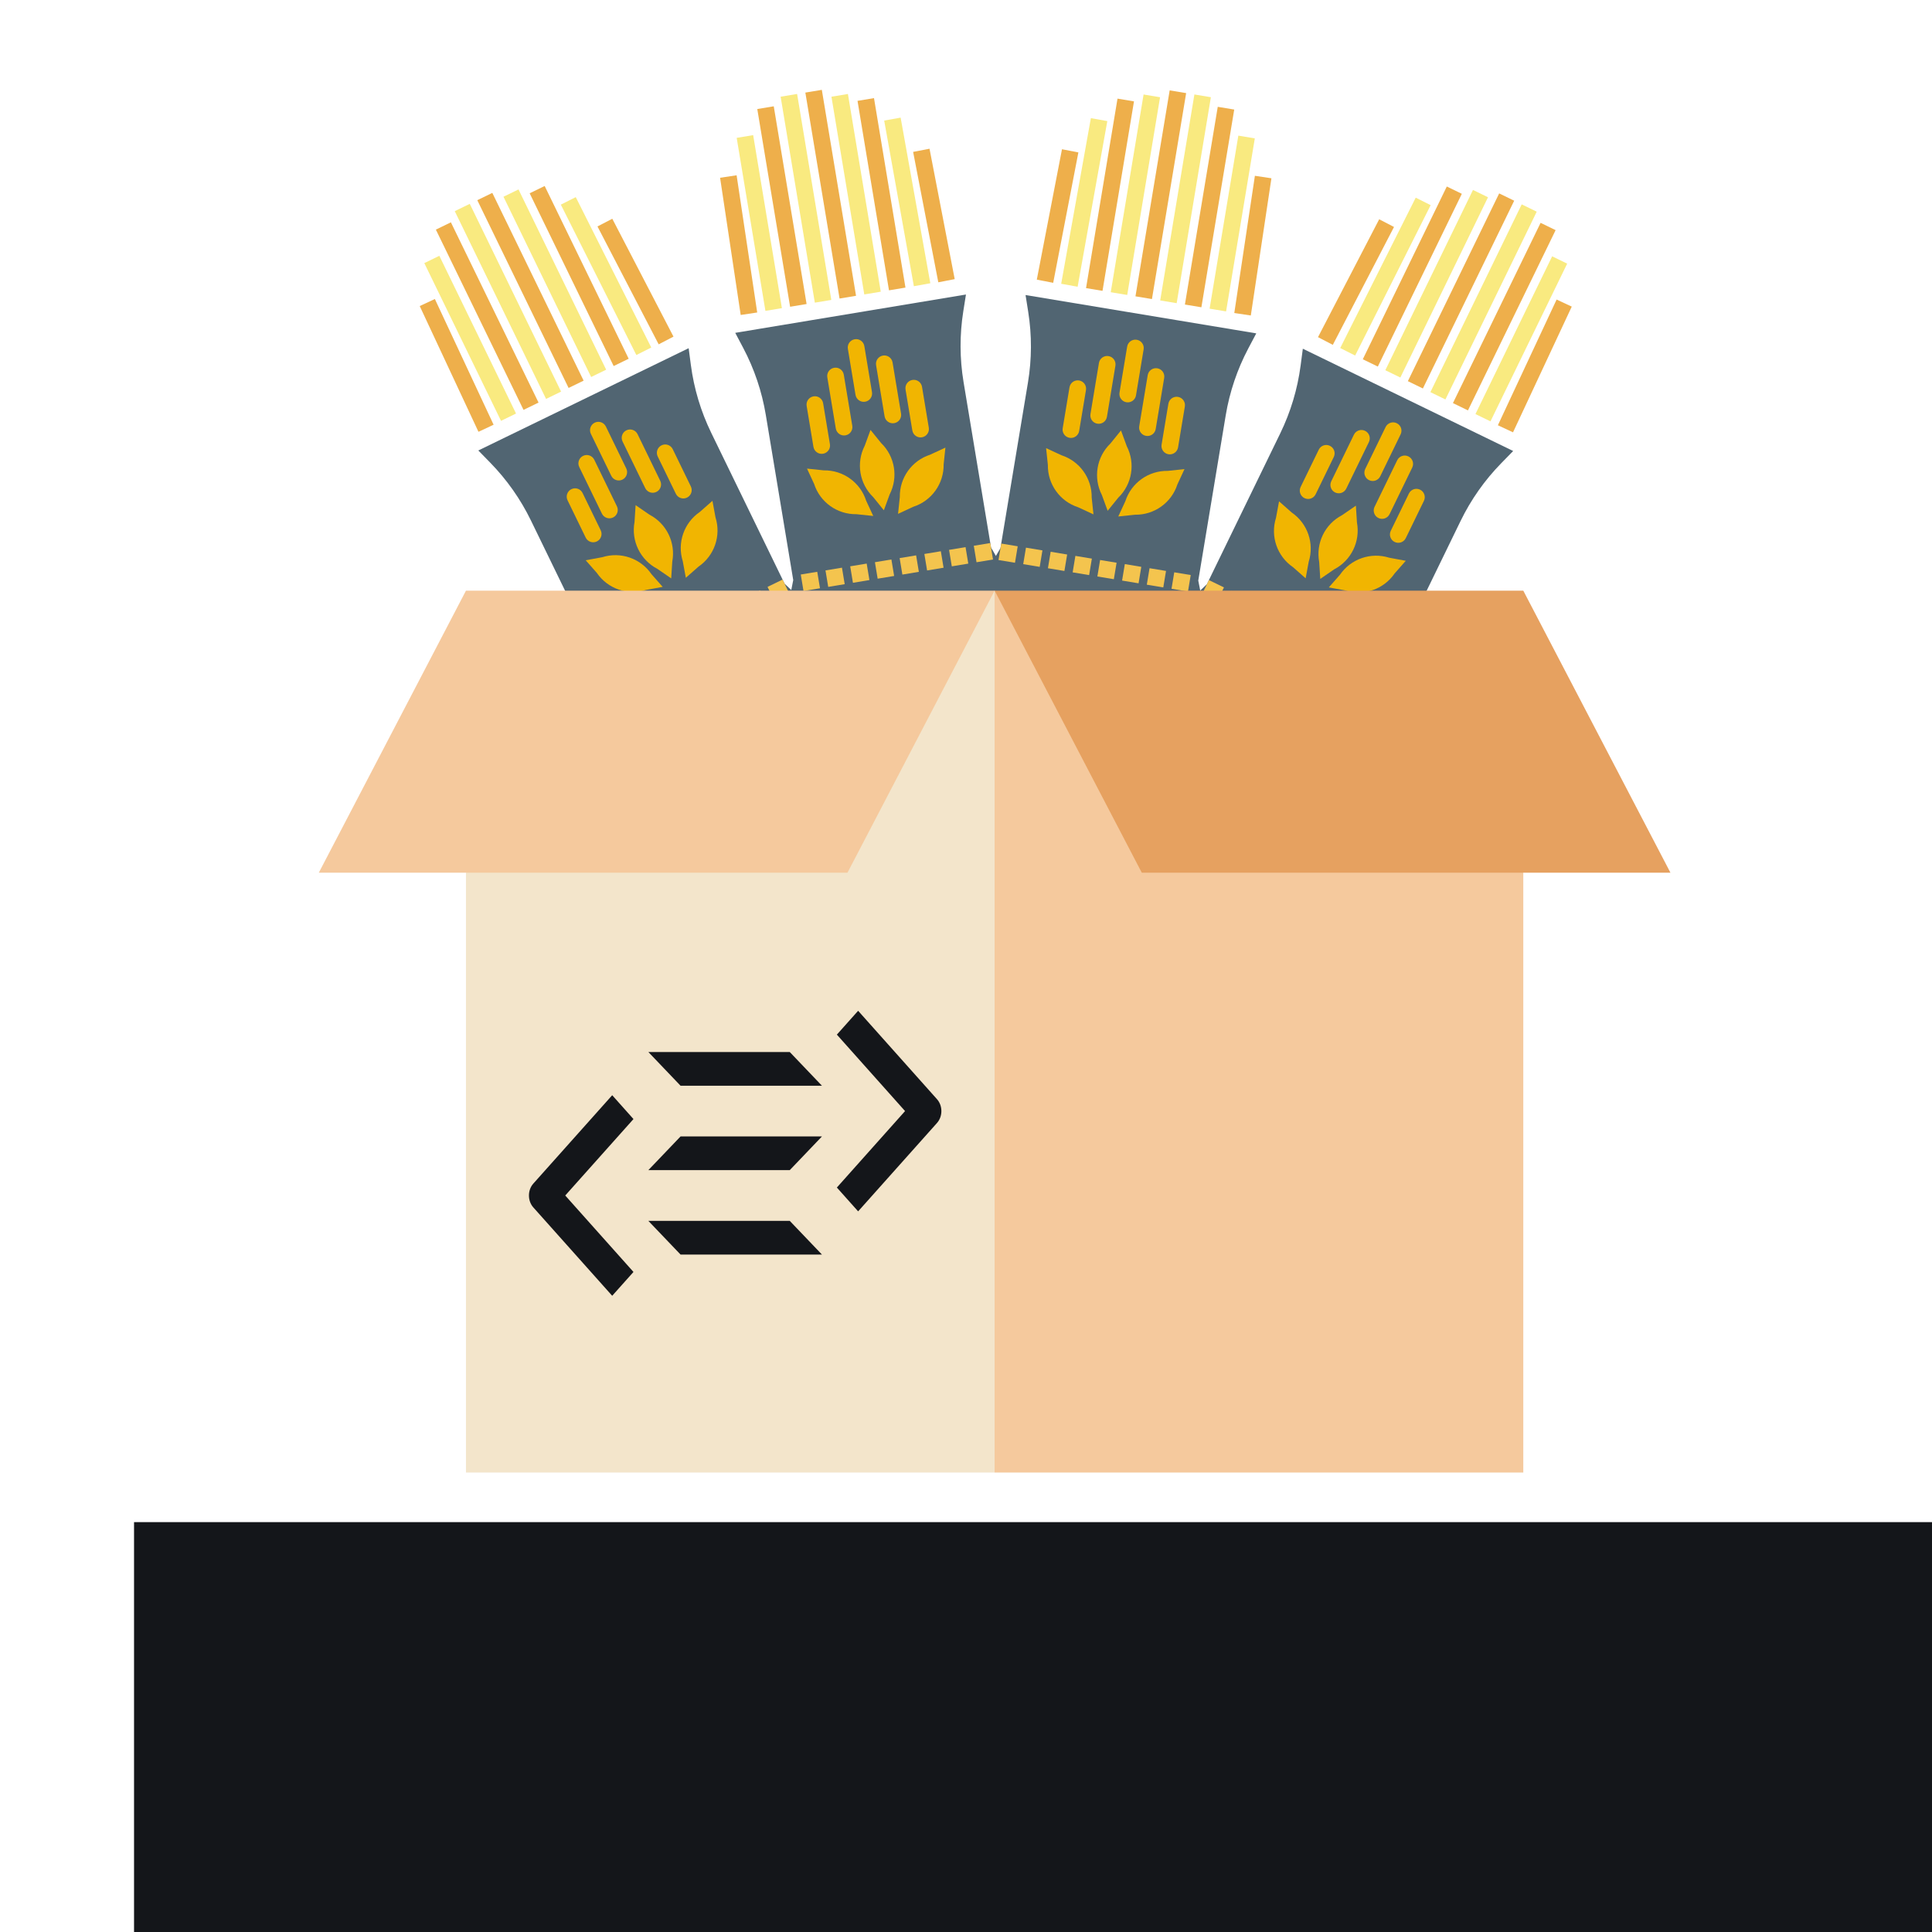 <?xml version="1.0" encoding="UTF-8" standalone="no"?>
<!-- Created with Inkscape (http://www.inkscape.org/) -->

<svg
   xmlns:dc="http://purl.org/dc/elements/1.1/"
   xmlns:cc="http://creativecommons.org/ns#"
   xmlns:rdf="http://www.w3.org/1999/02/22-rdf-syntax-ns#"
   xmlns:svg="http://www.w3.org/2000/svg"
   xmlns="http://www.w3.org/2000/svg"
   xmlns:xlink="http://www.w3.org/1999/xlink"
   xmlns:sodipodi="http://sodipodi.sourceforge.net/DTD/sodipodi-0.dtd"
   xmlns:inkscape="http://www.inkscape.org/namespaces/inkscape"
   width="100mm"
   height="100mm"
   viewBox="0 0 100 100"
   version="1.1"
   id="svg8"
   inkscape:version="0.92.2 5c3e80d, 2017-08-06"
   sodipodi:docname="logo.svg"
   inkscape:export-filename="/Users/fabrizio/code/logo/logo.png"
   inkscape:export-xdpi="300.01932"
   inkscape:export-ydpi="300.01932">
  <defs
     id="defs2">
    <clipPath
       id="SVGID_2_-49-4">
      <use
         xlink:href="#SVGID_1_"
         overflow="visible"
         id="use4160-1-0"
         style="overflow:visible"
         x="0"
         y="0"
         width="100%"
         height="100%" />
    </clipPath>
    <clipPath
       id="clipPath6006">
      <use
         xlink:href="#SVGID_1_"
         overflow="visible"
         id="use6004"
         style="overflow:visible"
         x="0"
         y="0"
         width="100%"
         height="100%" />
    </clipPath>
    <clipPath
       id="clipPath6010">
      <use
         xlink:href="#SVGID_1_"
         overflow="visible"
         id="use6008"
         style="overflow:visible"
         x="0"
         y="0"
         width="100%"
         height="100%" />
    </clipPath>
    <clipPath
       id="clipPath6014">
      <use
         xlink:href="#SVGID_1_"
         overflow="visible"
         id="use6012"
         style="overflow:visible"
         x="0"
         y="0"
         width="100%"
         height="100%" />
    </clipPath>
    <clipPath
       id="clipPath6018">
      <use
         xlink:href="#SVGID_1_"
         overflow="visible"
         id="use6016"
         style="overflow:visible"
         x="0"
         y="0"
         width="100%"
         height="100%" />
    </clipPath>
    <rect
       height="907.827"
       width="821.326"
       y="0"
       id="SVGID_1_" />
  </defs>
  <sodipodi:namedview
     id="base"
     pagecolor="#ffffff"
     bordercolor="#666666"
     borderopacity="1.0"
     inkscape:pageopacity="0.0"
     inkscape:pageshadow="2"
     inkscape:zoom="1.52"
     inkscape:cx="57.509798"
     inkscape:cy="124.3897"
     inkscape:document-units="mm"
     inkscape:current-layer="layer2"
     showgrid="false"
     inkscape:snap-others="false"
     inkscape:snap-global="false"
     inkscape:window-width="1676"
     inkscape:window-height="1006"
     inkscape:window-x="0"
     inkscape:window-y="0"
     inkscape:window-maximized="1" />
  <g
     inkscape:groupmode="layer"
     id="layer2"
     inkscape:label="Layer 2"
     style="display:inline">
    <g
       transform="matrix(0.533,-1.542,1.542,0.533,-37.893,117.205)"
       style="display:inline"
       id="g7521-5">
      <g
         id="g4608-6"
         transform="matrix(0.265,0,0,0.265,60.15,13.933)">
        <path
           style="fill:#516572"
           d="m 25.6,13.435 -0.911,1.822 c -1.27,2.54 -2.941,4.858 -4.949,6.866 L 5.565,36.299 0.371,38.664 c -0.247,2.064 2.14,4.618 4.114,4.614 0.233,0 0.443,0.205 0.442,0.438 -0.007,1.823 1.283,3.112 3.106,3.105 0.257,-10e-4 0.438,0.18 0.437,0.437 -0.007,1.823 1.283,3.113 3.106,3.106 0.257,-10e-4 0.438,0.18 0.437,0.437 -0.007,1.823 1.282,3.112 3.105,3.106 0.233,-10e-4 0.438,0.209 0.438,0.442 -0.003,1.974 2.55,4.361 4.614,4.114 l 2.336,-5.164 14.205,-14.205 c 2.008,-2.008 4.326,-3.679 6.866,-4.949 l 1.822,-0.911 z"
           id="path4292-3"
           inkscape:connector-curvature="0" />
        <rect
           x="33.391"
           y="-0.653"
           transform="matrix(0.696,0.718,-0.718,0.696,15.938,-22.361)"
           style="fill:#eeaf4b"
           width="2"
           height="16.612"
           id="rect4294-2" />
        <rect
           x="49.876"
           y="16.684"
           transform="matrix(0.725,0.688,-0.688,0.725,30.928,-28.254)"
           style="fill:#eeaf4b"
           width="2"
           height="15.908"
           id="rect4296-6" />
        <rect
           x="36.975"
           y="-2.368"
           transform="matrix(0.707,0.707,-0.707,0.707,16.873,-24.47)"
           style="fill:#f9ea80"
           width="2"
           height="21.001"
           id="rect4298-8" />
        <rect
           x="40.156"
           y="-2.808"
           transform="matrix(0.707,0.707,-0.707,0.707,18.554,-26.41)"
           style="fill:#eeaf4b"
           width="2"
           height="24"
           id="rect4300-9" />
        <rect
           x="42.631"
           y="-1.54"
           transform="matrix(0.707,0.707,-0.707,0.707,20.529,-27.642)"
           style="fill:#f9ea80"
           width="2"
           height="25"
           id="rect4302-1" />
        <rect
           x="44.753"
           y="0.582"
           transform="matrix(0.707,0.707,-0.707,0.707,22.651,-28.521)"
           style="fill:#eeaf4b"
           width="2"
           height="24.999"
           id="rect4304-4" />
        <rect
           x="46.521"
           y="3.557"
           transform="matrix(0.707,0.707,-0.707,0.707,24.919,-29.046)"
           style="fill:#f9ea80"
           width="2"
           height="24"
           id="rect4306-8" />
        <rect
           x="48.288"
           y="6.531"
           transform="matrix(0.707,0.707,-0.707,0.707,27.186,-29.571)"
           style="fill:#eeaf4b"
           width="2"
           height="23"
           id="rect4308-8" />
        <rect
           x="49.316"
           y="11.004"
           transform="matrix(0.716,0.698,-0.698,0.716,29.015,-29.144)"
           style="fill:#f9ea80"
           width="2"
           height="20.147"
           id="rect4310-7" />
        <path
           style="fill:#f1b501"
           d="m 25.566,33.37 -1.945,0.537 c -2.281,0.34 -4.072,2.131 -4.412,4.412 l -0.537,1.945 1.945,-0.537 c 2.281,-0.34 4.072,-2.131 4.412,-4.412 z"
           id="path4312-1"
           inkscape:connector-curvature="0" />
        <path
           style="fill:#f1b501"
           d="m 17.378,29.879 -0.995,1.755 c -1.373,1.853 -1.373,4.386 0,6.239 l 0.995,1.755 0.995,-1.755 c 1.373,-1.853 1.373,-4.386 0,-6.239 z"
           id="path4314-9"
           inkscape:connector-curvature="0" />
        <path
           style="fill:#f1b501"
           d="M 29.06,41.895 27.305,40.9 c -1.853,-1.373 -4.386,-1.373 -6.239,0 l -1.755,0.995 1.755,0.995 c 1.853,1.373 4.386,1.373 6.239,0 z"
           id="path4316-3"
           inkscape:connector-curvature="0" />
        <path
           style="fill:#f1b501"
           d="m 20.65,30.698 c -0.256,0 -0.512,-0.098 -0.707,-0.293 -0.391,-0.391 -0.391,-1.023 0,-1.414 l 3.509,-3.509 c 0.391,-0.391 1.023,-0.391 1.414,0 0.391,0.391 0.391,1.023 0,1.414 l -3.509,3.509 c -0.195,0.196 -0.451,0.293 -0.707,0.293 z"
           id="path4318-1"
           inkscape:connector-curvature="0" />
        <path
           style="fill:#f1b501"
           d="m 23.996,31.596 c -0.256,0 -0.512,-0.098 -0.707,-0.293 -0.391,-0.391 -0.391,-1.023 0,-1.414 l 4.386,-4.386 c 0.391,-0.391 1.023,-0.391 1.414,0 0.391,0.391 0.391,1.023 0,1.414 l -4.386,4.386 c -0.195,0.195 -0.451,0.293 -0.707,0.293 z"
           id="path4320-1"
           inkscape:connector-curvature="0" />
        <path
           style="fill:#f1b501"
           d="m 28.58,35.496 c -0.256,0 -0.512,-0.098 -0.707,-0.293 -0.391,-0.391 -0.391,-1.023 0,-1.414 l 4.387,-4.386 c 0.391,-0.391 1.023,-0.391 1.414,0 0.391,0.391 0.391,1.023 0,1.414 l -4.387,4.386 c -0.195,0.195 -0.451,0.293 -0.707,0.293 z"
           id="path4322-4"
           inkscape:connector-curvature="0" />
        <path
           style="fill:#f1b501"
           d="m 28.644,31.173 c -0.256,0 -0.512,-0.098 -0.707,-0.293 -0.391,-0.391 -0.391,-1.023 0,-1.414 l 3.948,-3.947 c 0.391,-0.391 1.023,-0.391 1.414,0 0.391,0.391 0.391,1.023 0,1.414 l -3.948,3.947 c -0.196,0.195 -0.451,0.293 -0.707,0.293 z"
           id="path4324-9"
           inkscape:connector-curvature="0" />
        <path
           style="fill:#f1b501"
           d="m 29.136,39.184 c -0.256,0 -0.512,-0.098 -0.707,-0.293 -0.391,-0.391 -0.391,-1.023 0,-1.414 l 3.509,-3.509 c 0.391,-0.391 1.023,-0.391 1.414,0 0.391,0.391 0.391,1.023 0,1.414 l -3.509,3.509 c -0.195,0.195 -0.451,0.293 -0.707,0.293 z"
           id="path4326-5"
           inkscape:connector-curvature="0" />
        <rect
           x="5.625"
           y="37.067"
           transform="matrix(0.707,0.707,-0.707,0.707,28.858,6.465)"
           style="fill:#f4c44e"
           width="2"
           height="2"
           id="rect4328-9" />
        <rect
           x="7.746"
           y="39.189"
           transform="matrix(0.707,0.707,-0.707,0.707,30.979,5.586)"
           style="fill:#f4c44e"
           width="2"
           height="2"
           id="rect4330-0" />
        <rect
           x="9.867"
           y="41.311"
           transform="matrix(0.707,0.707,-0.707,0.707,33.101,4.708)"
           style="fill:#f4c44e"
           width="2"
           height="2"
           id="rect4332-9" />
        <rect
           x="11.988"
           y="43.432"
           transform="matrix(0.707,0.707,-0.707,0.707,35.222,3.83)"
           style="fill:#f4c44e"
           width="2"
           height="2"
           id="rect4334-3" />
        <rect
           x="14.11"
           y="45.553"
           transform="matrix(0.707,0.707,-0.707,0.707,37.343,2.951)"
           style="fill:#f4c44e"
           width="2"
           height="2"
           id="rect4336-4" />
        <rect
           x="16.232"
           y="47.674"
           transform="matrix(0.707,0.707,-0.707,0.707,39.465,2.072)"
           style="fill:#f4c44e"
           width="2"
           height="2"
           id="rect4338-0" />
        <rect
           x="18.353"
           y="49.795"
           transform="matrix(0.707,0.707,-0.707,0.707,41.586,1.193)"
           style="fill:#f4c44e"
           width="2"
           height="2"
           id="rect4340-7" />
        <rect
           x="20.474"
           y="51.917"
           transform="matrix(0.707,0.707,-0.707,0.707,43.708,0.315)"
           style="fill:#f4c44e"
           width="2"
           height="2"
           id="rect4342-5" />
      </g>
    </g>
    <g
       style="display:inline"
       id="g7521-3"
       transform="matrix(0.949,-1.327,1.327,0.949,-48.678,89.448)">
      <g
         id="g4608-4"
         transform="matrix(0.265,0,0,0.265,60.15,13.933)">
        <path
           style="fill:#516572"
           d="m 25.6,13.435 -0.911,1.822 c -1.27,2.54 -2.941,4.858 -4.949,6.866 L 5.565,36.299 0.371,38.664 c -0.247,2.064 2.14,4.618 4.114,4.614 0.233,0 0.443,0.205 0.442,0.438 -0.007,1.823 1.283,3.112 3.106,3.105 0.257,-10e-4 0.438,0.18 0.437,0.437 -0.007,1.823 1.283,3.113 3.106,3.106 0.257,-10e-4 0.438,0.18 0.437,0.437 -0.007,1.823 1.282,3.112 3.105,3.106 0.233,-10e-4 0.438,0.209 0.438,0.442 -0.003,1.974 2.55,4.361 4.614,4.114 l 2.336,-5.164 14.205,-14.205 c 2.008,-2.008 4.326,-3.679 6.866,-4.949 l 1.822,-0.911 z"
           id="path4292-06"
           inkscape:connector-curvature="0" />
        <rect
           x="33.391"
           y="-0.653"
           transform="matrix(0.696,0.718,-0.718,0.696,15.938,-22.361)"
           style="fill:#eeaf4b"
           width="2"
           height="16.612"
           id="rect4294-0" />
        <rect
           x="49.876"
           y="16.684"
           transform="matrix(0.725,0.688,-0.688,0.725,30.928,-28.254)"
           style="fill:#eeaf4b"
           width="2"
           height="15.908"
           id="rect4296-40" />
        <rect
           x="36.975"
           y="-2.368"
           transform="matrix(0.707,0.707,-0.707,0.707,16.873,-24.47)"
           style="fill:#f9ea80"
           width="2"
           height="21.001"
           id="rect4298-5" />
        <rect
           x="40.156"
           y="-2.808"
           transform="matrix(0.707,0.707,-0.707,0.707,18.554,-26.41)"
           style="fill:#eeaf4b"
           width="2"
           height="24"
           id="rect4300-6" />
        <rect
           x="42.631"
           y="-1.54"
           transform="matrix(0.707,0.707,-0.707,0.707,20.529,-27.642)"
           style="fill:#f9ea80"
           width="2"
           height="25"
           id="rect4302-8" />
        <rect
           x="44.753"
           y="0.582"
           transform="matrix(0.707,0.707,-0.707,0.707,22.651,-28.521)"
           style="fill:#eeaf4b"
           width="2"
           height="24.999"
           id="rect4304-5" />
        <rect
           x="46.521"
           y="3.557"
           transform="matrix(0.707,0.707,-0.707,0.707,24.919,-29.046)"
           style="fill:#f9ea80"
           width="2"
           height="24"
           id="rect4306-3" />
        <rect
           x="48.288"
           y="6.531"
           transform="matrix(0.707,0.707,-0.707,0.707,27.186,-29.571)"
           style="fill:#eeaf4b"
           width="2"
           height="23"
           id="rect4308-7" />
        <rect
           x="49.316"
           y="11.004"
           transform="matrix(0.716,0.698,-0.698,0.716,29.015,-29.144)"
           style="fill:#f9ea80"
           width="2"
           height="20.147"
           id="rect4310-6" />
        <path
           style="fill:#f1b501"
           d="m 25.566,33.37 -1.945,0.537 c -2.281,0.34 -4.072,2.131 -4.412,4.412 l -0.537,1.945 1.945,-0.537 c 2.281,-0.34 4.072,-2.131 4.412,-4.412 z"
           id="path4312-8"
           inkscape:connector-curvature="0" />
        <path
           style="fill:#f1b501"
           d="m 17.378,29.879 -0.995,1.755 c -1.373,1.853 -1.373,4.386 0,6.239 l 0.995,1.755 0.995,-1.755 c 1.373,-1.853 1.373,-4.386 0,-6.239 z"
           id="path4314-6"
           inkscape:connector-curvature="0" />
        <path
           style="fill:#f1b501"
           d="M 29.06,41.895 27.305,40.9 c -1.853,-1.373 -4.386,-1.373 -6.239,0 l -1.755,0.995 1.755,0.995 c 1.853,1.373 4.386,1.373 6.239,0 z"
           id="path4316-7"
           inkscape:connector-curvature="0" />
        <path
           style="fill:#f1b501"
           d="m 20.65,30.698 c -0.256,0 -0.512,-0.098 -0.707,-0.293 -0.391,-0.391 -0.391,-1.023 0,-1.414 l 3.509,-3.509 c 0.391,-0.391 1.023,-0.391 1.414,0 0.391,0.391 0.391,1.023 0,1.414 l -3.509,3.509 c -0.195,0.196 -0.451,0.293 -0.707,0.293 z"
           id="path4318-184"
           inkscape:connector-curvature="0" />
        <path
           style="fill:#f1b501"
           d="m 23.996,31.596 c -0.256,0 -0.512,-0.098 -0.707,-0.293 -0.391,-0.391 -0.391,-1.023 0,-1.414 l 4.386,-4.386 c 0.391,-0.391 1.023,-0.391 1.414,0 0.391,0.391 0.391,1.023 0,1.414 l -4.386,4.386 c -0.195,0.195 -0.451,0.293 -0.707,0.293 z"
           id="path4320-9"
           inkscape:connector-curvature="0" />
        <path
           style="fill:#f1b501"
           d="m 28.58,35.496 c -0.256,0 -0.512,-0.098 -0.707,-0.293 -0.391,-0.391 -0.391,-1.023 0,-1.414 l 4.387,-4.386 c 0.391,-0.391 1.023,-0.391 1.414,0 0.391,0.391 0.391,1.023 0,1.414 l -4.387,4.386 c -0.195,0.195 -0.451,0.293 -0.707,0.293 z"
           id="path4322-7"
           inkscape:connector-curvature="0" />
        <path
           style="fill:#f1b501"
           d="m 28.644,31.173 c -0.256,0 -0.512,-0.098 -0.707,-0.293 -0.391,-0.391 -0.391,-1.023 0,-1.414 l 3.948,-3.947 c 0.391,-0.391 1.023,-0.391 1.414,0 0.391,0.391 0.391,1.023 0,1.414 l -3.948,3.947 c -0.196,0.195 -0.451,0.293 -0.707,0.293 z"
           id="path4324-3"
           inkscape:connector-curvature="0" />
        <path
           style="fill:#f1b501"
           d="m 29.136,39.184 c -0.256,0 -0.512,-0.098 -0.707,-0.293 -0.391,-0.391 -0.391,-1.023 0,-1.414 l 3.509,-3.509 c 0.391,-0.391 1.023,-0.391 1.414,0 0.391,0.391 0.391,1.023 0,1.414 l -3.509,3.509 c -0.195,0.195 -0.451,0.293 -0.707,0.293 z"
           id="path4326-1"
           inkscape:connector-curvature="0" />
        <rect
           x="5.625"
           y="37.067"
           transform="matrix(0.707,0.707,-0.707,0.707,28.858,6.465)"
           style="fill:#f4c44e"
           width="2"
           height="2"
           id="rect4328-0" />
        <rect
           x="7.746"
           y="39.189"
           transform="matrix(0.707,0.707,-0.707,0.707,30.979,5.586)"
           style="fill:#f4c44e"
           width="2"
           height="2"
           id="rect4330-2" />
        <rect
           x="9.867"
           y="41.311"
           transform="matrix(0.707,0.707,-0.707,0.707,33.101,4.708)"
           style="fill:#f4c44e"
           width="2"
           height="2"
           id="rect4332-3" />
        <rect
           x="11.988"
           y="43.432"
           transform="matrix(0.707,0.707,-0.707,0.707,35.222,3.83)"
           style="fill:#f4c44e"
           width="2"
           height="2"
           id="rect4334-71" />
        <rect
           x="14.11"
           y="45.553"
           transform="matrix(0.707,0.707,-0.707,0.707,37.343,2.951)"
           style="fill:#f4c44e"
           width="2"
           height="2"
           id="rect4336-8" />
        <rect
           x="16.232"
           y="47.674"
           transform="matrix(0.707,0.707,-0.707,0.707,39.465,2.072)"
           style="fill:#f4c44e"
           width="2"
           height="2"
           id="rect4338-9" />
        <rect
           x="18.353"
           y="49.795"
           transform="matrix(0.707,0.707,-0.707,0.707,41.586,1.193)"
           style="fill:#f4c44e"
           width="2"
           height="2"
           id="rect4340-3" />
        <rect
           x="20.474"
           y="51.917"
           transform="matrix(0.707,0.707,-0.707,0.707,43.708,0.315)"
           style="fill:#f4c44e"
           width="2"
           height="2"
           id="rect4342-7" />
      </g>
    </g>
    <g
       transform="matrix(-0.533,-1.542,-1.542,0.533,140.972,117.232)"
       style="display:inline"
       id="g7521-5-1">
      <g
         id="g4608-6-6"
         transform="matrix(0.265,0,0,0.265,60.15,13.933)">
        <path
           style="fill:#516572"
           d="m 25.6,13.435 -0.911,1.822 c -1.27,2.54 -2.941,4.858 -4.949,6.866 L 5.565,36.299 0.371,38.664 c -0.247,2.064 2.14,4.618 4.114,4.614 0.233,0 0.443,0.205 0.442,0.438 -0.007,1.823 1.283,3.112 3.106,3.105 0.257,-10e-4 0.438,0.18 0.437,0.437 -0.007,1.823 1.283,3.113 3.106,3.106 0.257,-10e-4 0.438,0.18 0.437,0.437 -0.007,1.823 1.282,3.112 3.105,3.106 0.233,-10e-4 0.438,0.209 0.438,0.442 -0.003,1.974 2.55,4.361 4.614,4.114 l 2.336,-5.164 14.205,-14.205 c 2.008,-2.008 4.326,-3.679 6.866,-4.949 l 1.822,-0.911 z"
           id="path4292-3-4"
           inkscape:connector-curvature="0" />
        <rect
           x="33.391"
           y="-0.653"
           transform="matrix(0.696,0.718,-0.718,0.696,15.938,-22.361)"
           style="fill:#eeaf4b"
           width="2"
           height="16.612"
           id="rect4294-2-4" />
        <rect
           x="49.876"
           y="16.684"
           transform="matrix(0.725,0.688,-0.688,0.725,30.928,-28.254)"
           style="fill:#eeaf4b"
           width="2"
           height="15.908"
           id="rect4296-6-8" />
        <rect
           x="36.975"
           y="-2.368"
           transform="matrix(0.707,0.707,-0.707,0.707,16.873,-24.47)"
           style="fill:#f9ea80"
           width="2"
           height="21.001"
           id="rect4298-8-6" />
        <rect
           x="40.156"
           y="-2.808"
           transform="matrix(0.707,0.707,-0.707,0.707,18.554,-26.41)"
           style="fill:#eeaf4b"
           width="2"
           height="24"
           id="rect4300-9-1" />
        <rect
           x="42.631"
           y="-1.54"
           transform="matrix(0.707,0.707,-0.707,0.707,20.529,-27.642)"
           style="fill:#f9ea80"
           width="2"
           height="25"
           id="rect4302-1-4" />
        <rect
           x="44.753"
           y="0.582"
           transform="matrix(0.707,0.707,-0.707,0.707,22.651,-28.521)"
           style="fill:#eeaf4b"
           width="2"
           height="24.999"
           id="rect4304-4-0" />
        <rect
           x="46.521"
           y="3.557"
           transform="matrix(0.707,0.707,-0.707,0.707,24.919,-29.046)"
           style="fill:#f9ea80"
           width="2"
           height="24"
           id="rect4306-8-8" />
        <rect
           x="48.288"
           y="6.531"
           transform="matrix(0.707,0.707,-0.707,0.707,27.186,-29.571)"
           style="fill:#eeaf4b"
           width="2"
           height="23"
           id="rect4308-8-1" />
        <rect
           x="49.316"
           y="11.004"
           transform="matrix(0.716,0.698,-0.698,0.716,29.015,-29.144)"
           style="fill:#f9ea80"
           width="2"
           height="20.147"
           id="rect4310-7-0" />
        <path
           style="fill:#f1b501"
           d="m 25.566,33.37 -1.945,0.537 c -2.281,0.34 -4.072,2.131 -4.412,4.412 l -0.537,1.945 1.945,-0.537 c 2.281,-0.34 4.072,-2.131 4.412,-4.412 z"
           id="path4312-1-3"
           inkscape:connector-curvature="0" />
        <path
           style="fill:#f1b501"
           d="m 17.378,29.879 -0.995,1.755 c -1.373,1.853 -1.373,4.386 0,6.239 l 0.995,1.755 0.995,-1.755 c 1.373,-1.853 1.373,-4.386 0,-6.239 z"
           id="path4314-9-1"
           inkscape:connector-curvature="0" />
        <path
           style="fill:#f1b501"
           d="M 29.06,41.895 27.305,40.9 c -1.853,-1.373 -4.386,-1.373 -6.239,0 l -1.755,0.995 1.755,0.995 c 1.853,1.373 4.386,1.373 6.239,0 z"
           id="path4316-3-1"
           inkscape:connector-curvature="0" />
        <path
           style="fill:#f1b501"
           d="m 20.65,30.698 c -0.256,0 -0.512,-0.098 -0.707,-0.293 -0.391,-0.391 -0.391,-1.023 0,-1.414 l 3.509,-3.509 c 0.391,-0.391 1.023,-0.391 1.414,0 0.391,0.391 0.391,1.023 0,1.414 l -3.509,3.509 c -0.195,0.196 -0.451,0.293 -0.707,0.293 z"
           id="path4318-1-5"
           inkscape:connector-curvature="0" />
        <path
           style="fill:#f1b501"
           d="m 23.996,31.596 c -0.256,0 -0.512,-0.098 -0.707,-0.293 -0.391,-0.391 -0.391,-1.023 0,-1.414 l 4.386,-4.386 c 0.391,-0.391 1.023,-0.391 1.414,0 0.391,0.391 0.391,1.023 0,1.414 l -4.386,4.386 c -0.195,0.195 -0.451,0.293 -0.707,0.293 z"
           id="path4320-1-0"
           inkscape:connector-curvature="0" />
        <path
           style="fill:#f1b501"
           d="m 28.58,35.496 c -0.256,0 -0.512,-0.098 -0.707,-0.293 -0.391,-0.391 -0.391,-1.023 0,-1.414 l 4.387,-4.386 c 0.391,-0.391 1.023,-0.391 1.414,0 0.391,0.391 0.391,1.023 0,1.414 l -4.387,4.386 c -0.195,0.195 -0.451,0.293 -0.707,0.293 z"
           id="path4322-4-8"
           inkscape:connector-curvature="0" />
        <path
           style="fill:#f1b501"
           d="m 28.644,31.173 c -0.256,0 -0.512,-0.098 -0.707,-0.293 -0.391,-0.391 -0.391,-1.023 0,-1.414 l 3.948,-3.947 c 0.391,-0.391 1.023,-0.391 1.414,0 0.391,0.391 0.391,1.023 0,1.414 l -3.948,3.947 c -0.196,0.195 -0.451,0.293 -0.707,0.293 z"
           id="path4324-9-4"
           inkscape:connector-curvature="0" />
        <path
           style="fill:#f1b501"
           d="m 29.136,39.184 c -0.256,0 -0.512,-0.098 -0.707,-0.293 -0.391,-0.391 -0.391,-1.023 0,-1.414 l 3.509,-3.509 c 0.391,-0.391 1.023,-0.391 1.414,0 0.391,0.391 0.391,1.023 0,1.414 l -3.509,3.509 c -0.195,0.195 -0.451,0.293 -0.707,0.293 z"
           id="path4326-5-9"
           inkscape:connector-curvature="0" />
        <rect
           x="5.625"
           y="37.067"
           transform="matrix(0.707,0.707,-0.707,0.707,28.858,6.465)"
           style="fill:#f4c44e"
           width="2"
           height="2"
           id="rect4328-9-3" />
        <rect
           x="7.746"
           y="39.189"
           transform="matrix(0.707,0.707,-0.707,0.707,30.979,5.586)"
           style="fill:#f4c44e"
           width="2"
           height="2"
           id="rect4330-0-0" />
        <rect
           x="9.867"
           y="41.311"
           transform="matrix(0.707,0.707,-0.707,0.707,33.101,4.708)"
           style="fill:#f4c44e"
           width="2"
           height="2"
           id="rect4332-9-5" />
        <rect
           x="11.988"
           y="43.432"
           transform="matrix(0.707,0.707,-0.707,0.707,35.222,3.83)"
           style="fill:#f4c44e"
           width="2"
           height="2"
           id="rect4334-3-2" />
        <rect
           x="14.11"
           y="45.553"
           transform="matrix(0.707,0.707,-0.707,0.707,37.343,2.951)"
           style="fill:#f4c44e"
           width="2"
           height="2"
           id="rect4336-4-3" />
        <rect
           x="16.232"
           y="47.674"
           transform="matrix(0.707,0.707,-0.707,0.707,39.465,2.072)"
           style="fill:#f4c44e"
           width="2"
           height="2"
           id="rect4338-0-8" />
        <rect
           x="18.353"
           y="49.795"
           transform="matrix(0.707,0.707,-0.707,0.707,41.586,1.193)"
           style="fill:#f4c44e"
           width="2"
           height="2"
           id="rect4340-7-7" />
        <rect
           x="20.474"
           y="51.917"
           transform="matrix(0.707,0.707,-0.707,0.707,43.708,0.315)"
           style="fill:#f4c44e"
           width="2"
           height="2"
           id="rect4342-5-8" />
      </g>
    </g>
    <g
       style="display:inline"
       id="g7521-3-0"
       transform="matrix(-0.949,-1.327,-1.327,0.949,151.758,89.475)">
      <g
         id="g4608-4-4"
         transform="matrix(0.265,0,0,0.265,60.15,13.933)">
        <path
           style="fill:#516572"
           d="m 25.6,13.435 -0.911,1.822 c -1.27,2.54 -2.941,4.858 -4.949,6.866 L 5.565,36.299 0.371,38.664 c -0.247,2.064 2.14,4.618 4.114,4.614 0.233,0 0.443,0.205 0.442,0.438 -0.007,1.823 1.283,3.112 3.106,3.105 0.257,-10e-4 0.438,0.18 0.437,0.437 -0.007,1.823 1.283,3.113 3.106,3.106 0.257,-10e-4 0.438,0.18 0.437,0.437 -0.007,1.823 1.282,3.112 3.105,3.106 0.233,-10e-4 0.438,0.209 0.438,0.442 -0.003,1.974 2.55,4.361 4.614,4.114 l 2.336,-5.164 14.205,-14.205 c 2.008,-2.008 4.326,-3.679 6.866,-4.949 l 1.822,-0.911 z"
           id="path4292-06-5"
           inkscape:connector-curvature="0" />
        <rect
           x="33.391"
           y="-0.653"
           transform="matrix(0.696,0.718,-0.718,0.696,15.938,-22.361)"
           style="fill:#eeaf4b"
           width="2"
           height="16.612"
           id="rect4294-0-7" />
        <rect
           x="49.876"
           y="16.684"
           transform="matrix(0.725,0.688,-0.688,0.725,30.928,-28.254)"
           style="fill:#eeaf4b"
           width="2"
           height="15.908"
           id="rect4296-40-1" />
        <rect
           x="36.975"
           y="-2.368"
           transform="matrix(0.707,0.707,-0.707,0.707,16.873,-24.47)"
           style="fill:#f9ea80"
           width="2"
           height="21.001"
           id="rect4298-5-0" />
        <rect
           x="40.156"
           y="-2.808"
           transform="matrix(0.707,0.707,-0.707,0.707,18.554,-26.41)"
           style="fill:#eeaf4b"
           width="2"
           height="24"
           id="rect4300-6-6" />
        <rect
           x="42.631"
           y="-1.54"
           transform="matrix(0.707,0.707,-0.707,0.707,20.529,-27.642)"
           style="fill:#f9ea80"
           width="2"
           height="25"
           id="rect4302-8-0" />
        <rect
           x="44.753"
           y="0.582"
           transform="matrix(0.707,0.707,-0.707,0.707,22.651,-28.521)"
           style="fill:#eeaf4b"
           width="2"
           height="24.999"
           id="rect4304-5-3" />
        <rect
           x="46.521"
           y="3.557"
           transform="matrix(0.707,0.707,-0.707,0.707,24.919,-29.046)"
           style="fill:#f9ea80"
           width="2"
           height="24"
           id="rect4306-3-3" />
        <rect
           x="48.288"
           y="6.531"
           transform="matrix(0.707,0.707,-0.707,0.707,27.186,-29.571)"
           style="fill:#eeaf4b"
           width="2"
           height="23"
           id="rect4308-7-5" />
        <rect
           x="49.316"
           y="11.004"
           transform="matrix(0.716,0.698,-0.698,0.716,29.015,-29.144)"
           style="fill:#f9ea80"
           width="2"
           height="20.147"
           id="rect4310-6-0" />
        <path
           style="fill:#f1b501"
           d="m 25.566,33.37 -1.945,0.537 c -2.281,0.34 -4.072,2.131 -4.412,4.412 l -0.537,1.945 1.945,-0.537 c 2.281,-0.34 4.072,-2.131 4.412,-4.412 z"
           id="path4312-8-2"
           inkscape:connector-curvature="0" />
        <path
           style="fill:#f1b501"
           d="m 17.378,29.879 -0.995,1.755 c -1.373,1.853 -1.373,4.386 0,6.239 l 0.995,1.755 0.995,-1.755 c 1.373,-1.853 1.373,-4.386 0,-6.239 z"
           id="path4314-6-3"
           inkscape:connector-curvature="0" />
        <path
           style="fill:#f1b501"
           d="M 29.06,41.895 27.305,40.9 c -1.853,-1.373 -4.386,-1.373 -6.239,0 l -1.755,0.995 1.755,0.995 c 1.853,1.373 4.386,1.373 6.239,0 z"
           id="path4316-7-2"
           inkscape:connector-curvature="0" />
        <path
           style="fill:#f1b501"
           d="m 20.65,30.698 c -0.256,0 -0.512,-0.098 -0.707,-0.293 -0.391,-0.391 -0.391,-1.023 0,-1.414 l 3.509,-3.509 c 0.391,-0.391 1.023,-0.391 1.414,0 0.391,0.391 0.391,1.023 0,1.414 l -3.509,3.509 c -0.195,0.196 -0.451,0.293 -0.707,0.293 z"
           id="path4318-184-7"
           inkscape:connector-curvature="0" />
        <path
           style="fill:#f1b501"
           d="m 23.996,31.596 c -0.256,0 -0.512,-0.098 -0.707,-0.293 -0.391,-0.391 -0.391,-1.023 0,-1.414 l 4.386,-4.386 c 0.391,-0.391 1.023,-0.391 1.414,0 0.391,0.391 0.391,1.023 0,1.414 l -4.386,4.386 c -0.195,0.195 -0.451,0.293 -0.707,0.293 z"
           id="path4320-9-1"
           inkscape:connector-curvature="0" />
        <path
           style="fill:#f1b501"
           d="m 28.58,35.496 c -0.256,0 -0.512,-0.098 -0.707,-0.293 -0.391,-0.391 -0.391,-1.023 0,-1.414 l 4.387,-4.386 c 0.391,-0.391 1.023,-0.391 1.414,0 0.391,0.391 0.391,1.023 0,1.414 l -4.387,4.386 c -0.195,0.195 -0.451,0.293 -0.707,0.293 z"
           id="path4322-7-0"
           inkscape:connector-curvature="0" />
        <path
           style="fill:#f1b501"
           d="m 28.644,31.173 c -0.256,0 -0.512,-0.098 -0.707,-0.293 -0.391,-0.391 -0.391,-1.023 0,-1.414 l 3.948,-3.947 c 0.391,-0.391 1.023,-0.391 1.414,0 0.391,0.391 0.391,1.023 0,1.414 l -3.948,3.947 c -0.196,0.195 -0.451,0.293 -0.707,0.293 z"
           id="path4324-3-0"
           inkscape:connector-curvature="0" />
        <path
           style="fill:#f1b501"
           d="m 29.136,39.184 c -0.256,0 -0.512,-0.098 -0.707,-0.293 -0.391,-0.391 -0.391,-1.023 0,-1.414 l 3.509,-3.509 c 0.391,-0.391 1.023,-0.391 1.414,0 0.391,0.391 0.391,1.023 0,1.414 l -3.509,3.509 c -0.195,0.195 -0.451,0.293 -0.707,0.293 z"
           id="path4326-1-9"
           inkscape:connector-curvature="0" />
        <rect
           x="5.625"
           y="37.067"
           transform="matrix(0.707,0.707,-0.707,0.707,28.858,6.465)"
           style="fill:#f4c44e"
           width="2"
           height="2"
           id="rect4328-0-7" />
        <rect
           x="7.746"
           y="39.189"
           transform="matrix(0.707,0.707,-0.707,0.707,30.979,5.586)"
           style="fill:#f4c44e"
           width="2"
           height="2"
           id="rect4330-2-1" />
        <rect
           x="9.867"
           y="41.311"
           transform="matrix(0.707,0.707,-0.707,0.707,33.101,4.708)"
           style="fill:#f4c44e"
           width="2"
           height="2"
           id="rect4332-3-7" />
        <rect
           x="11.988"
           y="43.432"
           transform="matrix(0.707,0.707,-0.707,0.707,35.222,3.83)"
           style="fill:#f4c44e"
           width="2"
           height="2"
           id="rect4334-71-4" />
        <rect
           x="14.11"
           y="45.553"
           transform="matrix(0.707,0.707,-0.707,0.707,37.343,2.951)"
           style="fill:#f4c44e"
           width="2"
           height="2"
           id="rect4336-8-5" />
        <rect
           x="16.232"
           y="47.674"
           transform="matrix(0.707,0.707,-0.707,0.707,39.465,2.072)"
           style="fill:#f4c44e"
           width="2"
           height="2"
           id="rect4338-9-1" />
        <rect
           x="18.353"
           y="49.795"
           transform="matrix(0.707,0.707,-0.707,0.707,41.586,1.193)"
           style="fill:#f4c44e"
           width="2"
           height="2"
           id="rect4340-3-7" />
        <rect
           x="20.474"
           y="51.917"
           transform="matrix(0.707,0.707,-0.707,0.707,43.708,0.315)"
           style="fill:#f4c44e"
           width="2"
           height="2"
           id="rect4342-7-8" />
      </g>
    </g>
  </g>
  <g
     inkscape:label="Layer 1"
     inkscape:groupmode="layer"
     id="layer1"
     transform="translate(0,-197)"
     style="display:inline">
    <g
       id="g6652"
       transform="matrix(1.631,0,0,1.631,-34.255,-192.906)">
      <polygon
         id="polygon4898"
         points="256,512 442.413,512 442.413,300.486 256,201.034 235.984,384.999 "
         style="fill:#f5c99d"
         transform="matrix(0.09,0,0,0.09,29.527,239.711)" />
      <polygon
         id="polygon4900"
         points="256,512 256,201.034 69.587,300.486 69.587,512 "
         style="fill:#f3e5cb"
         transform="matrix(0.09,0,0,0.09,29.527,239.711)" />
      <polygon
         id="polygon4902"
         points="17.696,300.486 204.109,300.486 256,201.034 69.587,201.034 "
         style="fill:#f5c99d"
         transform="matrix(0.09,0,0,0.09,29.527,239.711)" />
      <polygon
         id="polygon4904"
         points="494.304,300.486 442.413,201.034 256,201.034 307.891,300.486 "
         style="fill:#e6a160"
         transform="matrix(0.09,0,0,0.09,29.527,239.711)" />
    </g>
    <g
       transform="matrix(0.09,0,0,0.09,29.527,239.711)"
       id="g4912" />
    <flowRoot
       xml:space="preserve"
       id="flowRoot6654"
       style="font-style:normal;font-variant:normal;font-weight:500;font-stretch:normal;font-size:40px;line-height:1.25;font-family:Montserrat;-inkscape-font-specification:'Montserrat Medium';letter-spacing:0px;word-spacing:0px;fill:#14161a;fill-opacity:1;stroke:none"
       transform="matrix(0.432,0,0,0.432,-14.662,155.141)"><flowRegion
         id="flowRegion6656"
         style="font-style:normal;font-variant:normal;font-weight:500;font-stretch:normal;font-family:Montserrat;-inkscape-font-specification:'Montserrat Medium';fill:#14161a;fill-opacity:1"><rect
           id="rect6658"
           width="220.395"
           height="59.211"
           x="50"
           y="279.269"
           style="font-style:normal;font-variant:normal;font-weight:500;font-stretch:normal;font-family:Montserrat;-inkscape-font-specification:'Montserrat Medium';fill:#14161a;fill-opacity:1" /></flowRegion><flowPara
         id="flowPara6660"
         style="font-size:32px">SPACCHETTI</flowPara></flowRoot>  </g>
  <g
     inkscape:groupmode="layer"
     id="layer3"
     inkscape:label="Layer 3"
     style="display:inline">
    <g
       id="g6466"
       transform="matrix(1.079,0,0,1.209,11.366,31.706)">
      <polygon
         transform="matrix(0.239,0,0,0.239,-46.792,-113.051)"
         style="fill:#14161a"
         id="polygon4189-5-0"
         points="281.838,581.982 288.302,588.017 316.683,588.017 310.22,581.982 "
         clip-path="url(#SVGID_2_-49-4)" />
      <polygon
         transform="matrix(0.239,0,0,0.239,-46.792,-113.051)"
         style="fill:#14161a"
         id="polygon4191-830-9"
         points="310.22,572.896 316.683,566.861 288.302,566.861 281.839,572.896 "
         clip-path="url(#SVGID_2_-49-4)" />
      <polygon
         transform="matrix(0.239,0,0,0.239,-46.792,-113.051)"
         style="fill:#14161a"
         id="polygon4193-6-3"
         points="281.841,551.736 288.302,557.773 316.681,557.773 310.22,551.736 "
         clip-path="url(#SVGID_2_-49-4)" />
      <path
         transform="matrix(0.239,0,0,0.239,-46.792,-113.051)"
         style="fill:#14161a"
         inkscape:connector-curvature="0"
         id="path4195-2-7"
         d="m 278.853,563.746 -4.27,-4.27 -15.83,15.828 c -0.568,0.568 -0.882,1.328 -0.88,2.135 0,0.807 0.312,1.564 0.88,2.133 l 15.83,15.83 4.27,-4.268 -13.695,-13.695 z"
         clip-path="url(#SVGID_2_-49-4)" />
      <path
         transform="matrix(0.239,0,0,0.239,-46.792,-113.051)"
         style="fill:#14161a"
         inkscape:connector-curvature="0"
         id="path4197-25-5"
         d="m 339.769,560.183 -15.824,-15.832 -4.268,4.269 13.688,13.696 -13.688,13.695 4.268,4.268 15.824,-15.826 c 0.57,-0.572 0.885,-1.332 0.885,-2.139 -0.003,-0.807 -0.316,-1.563 -0.885,-2.131"
         clip-path="url(#SVGID_2_-49-4)" />
    </g>
    <g
       id="g6459"
       transform="matrix(0.265,0,0,0.265,-102.91,-88.855)" />
  </g>
</svg>
